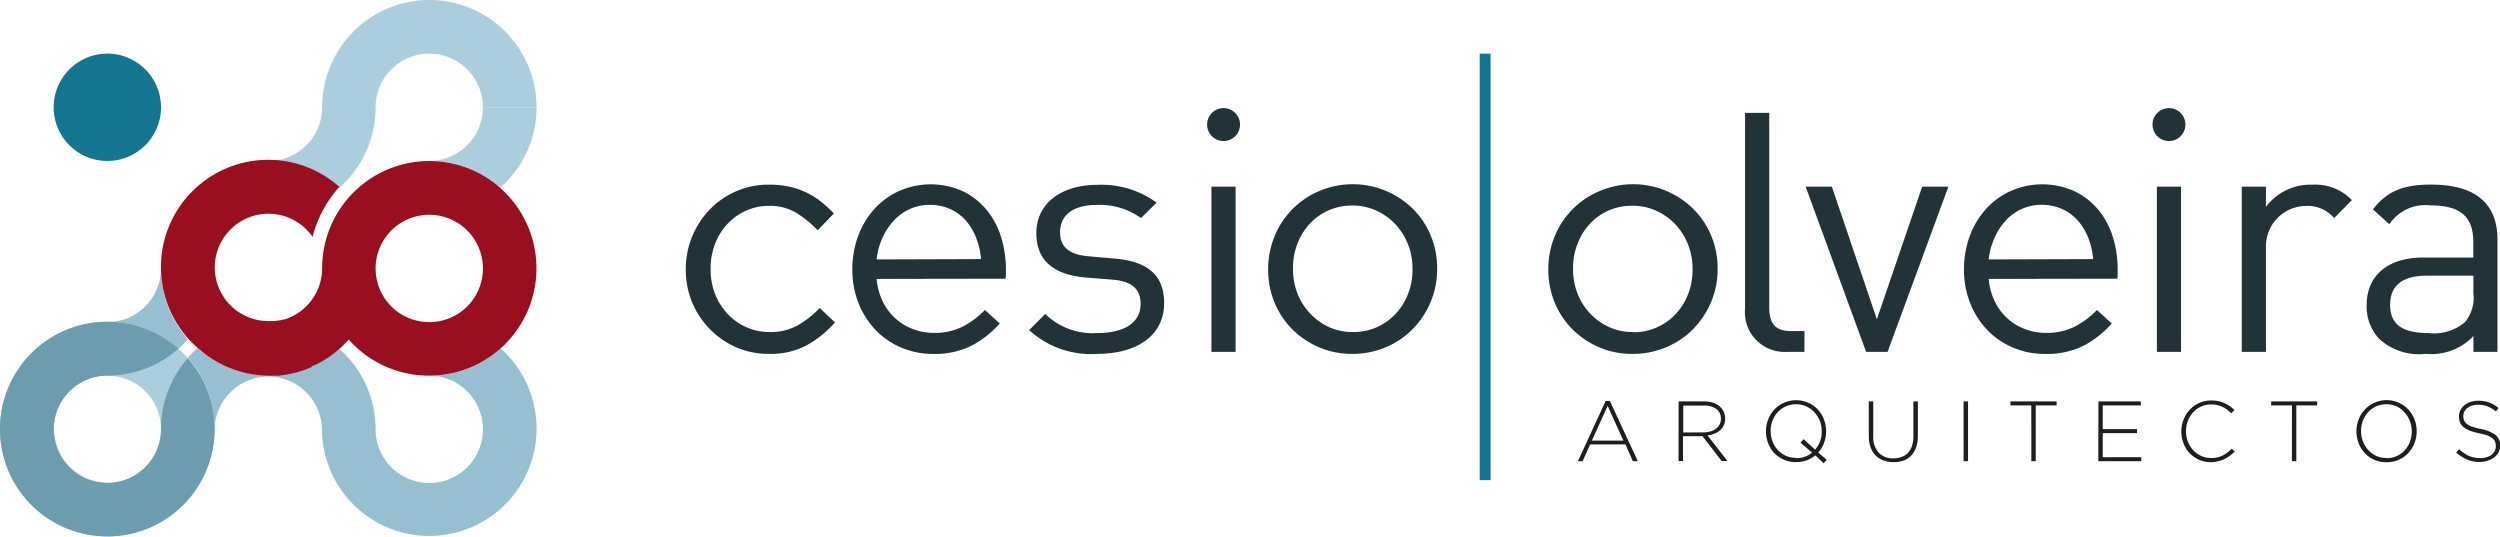 <svg xmlns="http://www.w3.org/2000/svg" viewBox="0 0 504.47 108.29"><defs><style>.cls-1{fill:#a7b0b5;}.cls-2{fill:#96c0d2;}.cls-3{fill:#137691;}.cls-4{fill:#9a0f1f;}.cls-5{fill:#11687f;}.cls-6{fill:#abcede;}.cls-7{fill:#6c9cb0;}.cls-8{fill:#213238;}.cls-9{fill:#201d1d;}</style></defs><g id="Capa_2" data-name="Capa 2"><g id="Capa_1-2" data-name="Capa 1"><g id="Grupo_97" data-name="Grupo 97"><g id="Grupo_93" data-name="Grupo 93"><path id="Trazado_147" data-name="Trazado 147" class="cls-1" d="M17.45,76.64a10.93,10.93,0,0,1,4.22-.85A10.93,10.93,0,0,0,17.45,76.64Z"/><path id="Trazado_148" data-name="Trazado 148" class="cls-1" d="M24.88,97a10.83,10.83,0,0,0,7.61-10.34A10.83,10.83,0,0,1,24.88,97Z"/><path id="Trazado_149" data-name="Trazado 149" class="cls-2" d="M37.89,68.45a21.58,21.58,0,0,1-5.41-14.3A10.83,10.83,0,0,1,21.65,65,21.56,21.56,0,0,1,36,70.37,21.74,21.74,0,0,0,37.89,68.45Z"/><path id="Trazado_150" data-name="Trazado 150" class="cls-2" d="M100.94,70.37A21.61,21.61,0,0,1,86.61,75.8h0A10.83,10.83,0,1,1,75.79,86.62a21.62,21.62,0,0,0-7.34-16.24,22.18,22.18,0,0,1-4.69,3.16l-.08,0c-.23.12-.46.22-.69.33l-.23.1-.63.26-.32.13-.59.21-.38.13-.56.17-.44.13-.53.14-.49.11-.51.11-.53.09-.49.08-.59.08-.44,0c-.23,0-.46,0-.69.06l-.37,0c-.35,0-.71,0-1.07,0a21.57,21.57,0,0,1-14.31-5.42,23.43,23.43,0,0,0-1.93,1.93,21.52,21.52,0,0,1,5.42,14.31h0a10.83,10.83,0,0,1,21.65,0,21.66,21.66,0,1,0,36-16.24Z"/><path id="Trazado_151" data-name="Trazado 151" class="cls-3" d="M21.66,32.48A10.83,10.83,0,1,0,10.83,21.65,10.82,10.82,0,0,0,21.66,32.48Z"/><path id="Trazado_153" data-name="Trazado 153" class="cls-4" d="M56.26,64.75l.18,0Z"/><path id="Trazado_155" data-name="Trazado 155" class="cls-4" d="M61.93,61.64l-.3.3Z"/><path id="Trazado_156" data-name="Trazado 156" class="cls-4" d="M55.13,64.91l.21,0Z"/><path id="Trazado_157" data-name="Trazado 157" class="cls-4" d="M60,63.2l.25-.16Z"/><path id="Trazado_158" data-name="Trazado 158" class="cls-4" d="M58.24,64.15l.24-.1Z"/><path id="Trazado_159" data-name="Trazado 159" class="cls-4" d="M60.93,62.56l.25-.21Z"/><path id="Trazado_160" data-name="Trazado 160" class="cls-4" d="M57.25,64.5l.16,0Z"/><path id="Trazado_161" data-name="Trazado 161" class="cls-4" d="M62.36,61.17c.08-.1.17-.19.25-.3C62.53,61,62.44,61.07,62.36,61.17Z"/><path id="Trazado_162" data-name="Trazado 162" class="cls-4" d="M59.26,63.67l.18-.1Z"/><path id="Trazado_163" data-name="Trazado 163" class="cls-4" d="M63,73.89l-.22.1Z"/><path id="Trazado_164" data-name="Trazado 164" class="cls-4" d="M62.14,74.25l-.32.13Z"/><path id="Trazado_165" data-name="Trazado 165" class="cls-4" d="M63.77,73.53l-.07,0Z"/><path id="Trazado_166" data-name="Trazado 166" class="cls-4" d="M56.27,75.68c-.23,0-.46,0-.69,0Z"/><path id="Trazado_167" data-name="Trazado 167" class="cls-4" d="M55.21,75.76c-.35,0-.71,0-1.07,0C54.51,75.79,54.86,75.78,55.21,75.76Z"/><path id="Trazado_168" data-name="Trazado 168" class="cls-4" d="M60.29,74.9l-.43.12Z"/><path id="Trazado_169" data-name="Trazado 169" class="cls-4" d="M59.32,75.16l-.48.11Z"/><path id="Trazado_170" data-name="Trazado 170" class="cls-4" d="M61.23,74.59l-.38.13Z"/><path id="Trazado_171" data-name="Trazado 171" class="cls-4" d="M57.31,75.55l-.6.08Z"/><path id="Trazado_172" data-name="Trazado 172" class="cls-4" d="M58.32,75.38l-.53.1Z"/><path id="Trazado_173" data-name="Trazado 173" class="cls-4" d="M58.48,64.06c.27-.12.53-.24.78-.38Z"/><path id="Trazado_174" data-name="Trazado 174" class="cls-4" d="M55.34,64.89c.31,0,.62-.08.92-.14Z"/><path id="Trazado_175" data-name="Trazado 175" class="cls-4" d="M56.44,64.71c.28-.07.55-.13.81-.21Q56.86,64.62,56.44,64.71Z"/><path id="Trazado_176" data-name="Trazado 176" class="cls-4" d="M57.41,64.46c.28-.09.56-.2.84-.31C58,64.26,57.69,64.37,57.41,64.46Z"/><path id="Trazado_177" data-name="Trazado 177" class="cls-4" d="M54.14,65c.34,0,.67,0,1,0C54.79,64.93,54.48,65,54.14,65Z"/><path id="Trazado_178" data-name="Trazado 178" class="cls-4" d="M59.44,63.57q.3-.16.6-.36Q59.74,63.41,59.44,63.57Z"/><path id="Trazado_180" data-name="Trazado 180" class="cls-4" d="M62.61,60.87c.15-.19.3-.39.44-.59C62.91,60.48,62.76,60.68,62.61,60.87Z"/><path id="Trazado_181" data-name="Trazado 181" class="cls-4" d="M61.93,61.64c.15-.15.28-.31.43-.47Z"/><path id="Trazado_182" data-name="Trazado 182" class="cls-4" d="M60.3,63c.21-.15.43-.31.63-.48Z"/><path id="Trazado_183" data-name="Trazado 183" class="cls-4" d="M61.18,62.35c.16-.13.3-.27.45-.4C61.48,62.08,61.34,62.22,61.18,62.35Z"/><path id="Trazado_184" data-name="Trazado 184" class="cls-4" d="M62.78,74l-.64.27Z"/><path id="Trazado_185" data-name="Trazado 185" class="cls-4" d="M63.7,73.57l-.7.33Z"/><path id="Trazado_186" data-name="Trazado 186" class="cls-4" d="M57.79,75.47l-.48.08Z"/><path id="Trazado_187" data-name="Trazado 187" class="cls-4" d="M58.84,75.27l-.52.11Z"/><path id="Trazado_188" data-name="Trazado 188" class="cls-4" d="M60.86,74.72l-.56.18Z"/><path id="Trazado_189" data-name="Trazado 189" class="cls-4" d="M61.82,74.38l-.59.21Z"/><path id="Trazado_190" data-name="Trazado 190" class="cls-4" d="M59.86,75l-.54.14Z"/><path id="Trazado_191" data-name="Trazado 191" class="cls-4" d="M63.77,73.53a21.81,21.81,0,0,0,4.69-3.16h0A22.18,22.18,0,0,1,63.77,73.53Z"/><path id="Trazado_192" data-name="Trazado 192" class="cls-4" d="M56.71,75.63l-.45.05Z"/><path id="Trazado_193" data-name="Trazado 193" class="cls-4" d="M55.58,75.73l-.37,0Z"/><path id="Trazado_194" data-name="Trazado 194" class="cls-5" d="M21.67,108.27A21.65,21.65,0,0,0,43.32,86.62h0a21.65,21.65,0,0,1-21.65,21.66Z"/><path id="Trazado_195" data-name="Trazado 195" class="cls-6" d="M36,70.37A21.58,21.58,0,0,1,21.67,75.8,10.82,10.82,0,0,1,32.49,86.62a21.52,21.52,0,0,1,5.42-14.31A22.08,22.08,0,0,0,36,70.37Z"/><path id="Trazado_196" data-name="Trazado 196" class="cls-5" d="M10.84,86.6a10.84,10.84,0,0,1,6.61-10,10.83,10.83,0,0,0,7.43,20.32,10.81,10.81,0,0,1-14-10.34Z"/><path id="Trazado_197" data-name="Trazado 197" class="cls-1" d="M32.49,86.61A10.83,10.83,0,1,1,21.65,75.79h0A21.57,21.57,0,0,0,36,70.37,21.65,21.65,0,1,0,43.3,86.61h0A21.56,21.56,0,0,0,37.89,72.3,21.55,21.55,0,0,0,32.49,86.61Z"/><path id="Trazado_198" data-name="Trazado 198" class="cls-7" d="M32.49,86.61A10.83,10.83,0,1,1,21.65,75.79h0A21.57,21.57,0,0,0,36,70.37,21.65,21.65,0,1,0,43.3,86.61h0A21.56,21.56,0,0,0,37.89,72.3,21.55,21.55,0,0,0,32.49,86.61Z"/><path id="Trazado_199" data-name="Trazado 199" class="cls-6" d="M97.45,21.65A10.83,10.83,0,0,1,86.62,32.48a21.58,21.58,0,0,1,14.32,5.41,21.56,21.56,0,0,0,7.33-16.24Z"/><g id="Grupo_92" data-name="Grupo 92"><path id="Trazado_200" data-name="Trazado 200" class="cls-6" d="M65,21.65A10.83,10.83,0,0,1,54.14,32.48a21.58,21.58,0,0,1,14.32,5.41,21.56,21.56,0,0,0,7.33-16.24h0A10.82,10.82,0,0,1,86.62,10.83V0A21.65,21.65,0,0,0,65,21.65Z"/><path id="Trazado_201" data-name="Trazado 201" class="cls-6" d="M86.62,0l-.08.07V10.69l.08.14h0A10.82,10.82,0,0,1,97.45,21.65h10.82A21.65,21.65,0,0,0,86.62,0Z"/></g></g><path id="Trazado_202" data-name="Trazado 202" class="cls-4" d="M100.94,37.89A21.64,21.64,0,0,0,65,54.13a10.76,10.76,0,0,1-1.92,6.14h0a6.13,6.13,0,0,1-.44.6l-.24.3c-.14.16-.28.31-.43.46s-.2.21-.31.31-.28.28-.44.4l-.25.22c-.21.16-.42.32-.64.47l-.25.17a6,6,0,0,1-.6.36l-.18.1c-.25.14-.52.26-.78.38l-.24.1c-.28.11-.56.22-.84.31l-.16,0c-.26.08-.53.14-.8.2l-.19,0a9.27,9.27,0,0,1-.92.14l-.21,0c-.33,0-.65,0-1,0a10.83,10.83,0,1,1,8.91-17,24.28,24.28,0,0,1,5.41-10.09,21.64,21.64,0,0,0-36,16.23v0a21.58,21.58,0,0,0,5.41,14.3,21.86,21.86,0,0,0,1.93,1.92A21.57,21.57,0,0,0,54.14,75.8c.36,0,.72,0,1.07,0l.37,0,.69,0,.45-.06.59-.07.48-.08.53-.1.52-.11.48-.11.54-.14.43-.12.56-.17.38-.13.59-.22.32-.12.63-.26L63,73.9l.7-.32.07,0a21.77,21.77,0,0,0,4.69-3.15h0a24.59,24.59,0,0,0,1.91-1.91A21.59,21.59,0,0,0,86.61,75.8h0a21.65,21.65,0,0,0,14.31-37.89ZM86.62,65A10.83,10.83,0,1,1,97.45,54.13,10.82,10.82,0,0,1,86.62,65Z"/><g id="Grupo_96" data-name="Grupo 96"><g id="Grupo_94" data-name="Grupo 94"><path id="Trazado_203" data-name="Trazado 203" class="cls-8" d="M221.35,71.41a18.39,18.39,0,0,1-13.68-4.81l3.25-3.25a13.64,13.64,0,0,0,10.37,3.86c5.48,0,8.87-2,8.87-5.9,0-2.91-1.69-4.54-5.55-4.87L219.12,56c-6.51-.54-10-3.46-10-8.94,0-6.1,5.15-9.76,12.27-9.76a18.85,18.85,0,0,1,12,3.59L230.23,44a14.21,14.21,0,0,0-8.87-2.65c-4.88,0-7.45,2.11-7.45,5.49,0,2.85,1.62,4.54,5.82,4.88l5.35.47c5.83.55,9.83,2.78,9.83,9C234.9,67.69,229.42,71.41,221.35,71.41Z"/><path id="Trazado_204" data-name="Trazado 204" class="cls-8" d="M246.9,28.46a3.32,3.32,0,0,1,0-6.64h0a3.32,3.32,0,0,1,0,6.64ZM244.45,71V37.67h4.88V71Z"/><path id="Trazado_205" data-name="Trazado 205" class="cls-8" d="M360.64,71a8,8,0,0,1-8.51-7.33,8.81,8.81,0,0,1,0-1.54V22.77h4.88V61.93c0,3.25,1.08,4.88,4.47,4.88h2.64V71Z"/><path id="Trazado_206" data-name="Trazado 206" class="cls-8" d="M380.89,71h-4.33l-12.2-33.33h5.29l9.08,26.76,9.14-26.76h5.29Z"/><path id="Trazado_207" data-name="Trazado 207" class="cls-8" d="M437.67,28.46a3.32,3.32,0,0,1,0-6.64h0a3.32,3.32,0,0,1,0,6.64ZM435.23,71V37.67h4.87V71Z"/><path id="Trazado_208" data-name="Trazado 208" class="cls-8" d="M471,44a7,7,0,0,0-5.76-2.44,8.14,8.14,0,0,0-8,8.25c0,.23,0,.46,0,.69V71h-4.88V37.67h4.88v4.07a11.2,11.2,0,0,1,9.35-4.47,10.27,10.27,0,0,1,8,3.11Z"/><path id="Trazado_209" data-name="Trazado 209" class="cls-8" d="M499.11,71V67.81a11.68,11.68,0,0,1-9.62,3.59,11.84,11.84,0,0,1-9.42-3.05,9.6,9.6,0,0,1-2.51-6.77c0-5.83,4.07-9.62,11.52-9.62h10V48.78c0-4.88-2.44-7.33-8.54-7.33a8.76,8.76,0,0,0-8.4,3.8l-3.32-3c3-3.86,6.37-5,11.79-5,8.95,0,13.35,3.86,13.35,11.11V71Zm0-15.38h-9.35c-5,0-7.46,2-7.46,5.89s2.38,5.69,7.66,5.69A9.68,9.68,0,0,0,497.41,65a7.69,7.69,0,0,0,1.69-5.76Z"/><path id="Trazado_210" data-name="Trazado 210" class="cls-8" d="M155.16,71.41a16.3,16.3,0,0,1-6.68-1.36,17,17,0,0,1-10.1-15.61v-.12a17.37,17.37,0,0,1,4.79-12,16.65,16.65,0,0,1,5.32-3.7,16.33,16.33,0,0,1,6.68-1.36,18.34,18.34,0,0,1,4.24.44,15.61,15.61,0,0,1,6.39,3.1,24.26,24.26,0,0,1,2.47,2.28L165,46.47A22.65,22.65,0,0,0,160.77,43a10.36,10.36,0,0,0-5.67-1.46,11,11,0,0,0-4.62,1,11.56,11.56,0,0,0-3.73,2.69,12.44,12.44,0,0,0-2.47,4,13.83,13.83,0,0,0-.89,5v.13a13.38,13.38,0,0,0,.92,5,12.59,12.59,0,0,0,2.54,4A11.48,11.48,0,0,0,155.42,67,11.11,11.11,0,0,0,161,65.63a19,19,0,0,0,4.4-3.48l3.09,2.91a21.6,21.6,0,0,1-5.6,4.56A15.52,15.52,0,0,1,155.16,71.41Z"/><path id="Trazado_211" data-name="Trazado 211" class="cls-8" d="M176.89,56.28a13.25,13.25,0,0,0,1.27,4.62,10.86,10.86,0,0,0,2.6,3.42,11.2,11.2,0,0,0,3.54,2.12,11.58,11.58,0,0,0,4.12.73,12.49,12.49,0,0,0,5.85-1.27,17.45,17.45,0,0,0,4.47-3.35l3,2.72a20,20,0,0,1-5.64,4.46,16.53,16.53,0,0,1-7.85,1.69A16.1,16.1,0,0,1,182,70.19a15.64,15.64,0,0,1-5.2-3.48,16.81,16.81,0,0,1-3.51-5.41,18.27,18.27,0,0,1-1.3-7,19,19,0,0,1,1.18-6.68,16.68,16.68,0,0,1,3.26-5.44,15.15,15.15,0,0,1,5-3.64,15.81,15.81,0,0,1,12.75,0,14.21,14.21,0,0,1,4.8,3.68,16.39,16.39,0,0,1,3,5.51,22.28,22.28,0,0,1,1,6.78v.73a8.18,8.18,0,0,1-.06,1Zm21.08-4a15.38,15.38,0,0,0-.95-4.18A11.79,11.79,0,0,0,195,44.62a9.29,9.29,0,0,0-3.17-2.39,10,10,0,0,0-4.27-.89,9.6,9.6,0,0,0-3.92.82,10,10,0,0,0-3.23,2.3A12.69,12.69,0,0,0,178.07,48a14,14,0,0,0-1.18,4.35Z"/><path id="Trazado_212" data-name="Trazado 212" class="cls-8" d="M401.29,56.28a13.25,13.25,0,0,0,1.27,4.62,11.06,11.06,0,0,0,6.14,5.54,11.53,11.53,0,0,0,4.11.73,12.5,12.5,0,0,0,5.86-1.27,17,17,0,0,0,4.46-3.35l3,2.72a19.79,19.79,0,0,1-5.63,4.46,16.57,16.57,0,0,1-7.86,1.69,16.1,16.1,0,0,1-6.32-1.23,15.79,15.79,0,0,1-5.2-3.48,16.81,16.81,0,0,1-3.51-5.41,18.09,18.09,0,0,1-1.3-7,19,19,0,0,1,1.17-6.68,16.85,16.85,0,0,1,3.26-5.44,15.15,15.15,0,0,1,5-3.64,15.83,15.83,0,0,1,12.76,0,14.35,14.35,0,0,1,4.82,3.68,16.2,16.2,0,0,1,3,5.51,22,22,0,0,1,1,6.78v.73a8.18,8.18,0,0,1-.06,1Zm21.08-4a14.67,14.67,0,0,0-.95-4.18,11.58,11.58,0,0,0-2.05-3.49,9.2,9.2,0,0,0-3.17-2.39,10,10,0,0,0-4.27-.89,9.6,9.6,0,0,0-3.92.82,9.84,9.84,0,0,0-3.23,2.3A12.69,12.69,0,0,0,402.47,48a14,14,0,0,0-1.17,4.35Z"/><path id="Trazado_213" data-name="Trazado 213" class="cls-8" d="M272.85,71.41a16.74,16.74,0,0,1-6.76-1.36,17.34,17.34,0,0,1-5.38-3.66A16.5,16.5,0,0,1,257.17,61a17.13,17.13,0,0,1-1.27-6.55v-.13a17.24,17.24,0,0,1,1.27-6.58,16.69,16.69,0,0,1,8.95-9.15,17.29,17.29,0,0,1,19.09,3.66,16.56,16.56,0,0,1,3.54,5.38A17.13,17.13,0,0,1,290,54.19v.13a16.86,16.86,0,0,1-1.3,6.58,17.36,17.36,0,0,1-3.58,5.45,16.73,16.73,0,0,1-5.44,3.7A17.13,17.13,0,0,1,272.85,71.41ZM273,67a11.5,11.5,0,0,0,4.87-1,11.67,11.67,0,0,0,3.8-2.72,12.41,12.41,0,0,0,2.47-4,13.3,13.3,0,0,0,.89-4.87v-.13a13.4,13.4,0,0,0-.92-5,12.71,12.71,0,0,0-2.56-4.05,12.31,12.31,0,0,0-3.87-2.75,11.38,11.38,0,0,0-4.81-1,11.53,11.53,0,0,0-8.64,3.73,12.94,12.94,0,0,0-2.44,4,13.7,13.7,0,0,0-.88,4.9v.13a13.59,13.59,0,0,0,.91,5,12.46,12.46,0,0,0,2.54,4A12.17,12.17,0,0,0,268.17,66,11.38,11.38,0,0,0,273,67Z"/><path id="Trazado_214" data-name="Trazado 214" class="cls-8" d="M329.38,71.41a16.66,16.66,0,0,1-6.75-1.36,17.27,17.27,0,0,1-5.39-3.66A16.66,16.66,0,0,1,313.7,61a17.13,17.13,0,0,1-1.27-6.55v-.13a17.24,17.24,0,0,1,1.27-6.58,16.68,16.68,0,0,1,9-9.15,17.28,17.28,0,0,1,19.08,3.66,16.58,16.58,0,0,1,3.55,5.38,16.9,16.9,0,0,1,1.26,6.55v.13a16.68,16.68,0,0,1-1.29,6.58,17.53,17.53,0,0,1-3.58,5.45,16.73,16.73,0,0,1-5.44,3.7A17.18,17.18,0,0,1,329.38,71.41Zm.13-4.37a11.54,11.54,0,0,0,4.88-1,11.74,11.74,0,0,0,3.79-2.72,12.41,12.41,0,0,0,2.47-4,13.3,13.3,0,0,0,.89-4.87v-.13a13.4,13.4,0,0,0-.92-5,12.71,12.71,0,0,0-2.56-4.05,12.31,12.31,0,0,0-3.87-2.75,11.38,11.38,0,0,0-4.81-1,11.53,11.53,0,0,0-4.87,1,11.27,11.27,0,0,0-3.76,2.72,12.46,12.46,0,0,0-2.44,4,13.49,13.49,0,0,0-.89,4.9v.13a13.4,13.4,0,0,0,.92,5,12.46,12.46,0,0,0,2.54,4A11.94,11.94,0,0,0,324.71,66a11.31,11.31,0,0,0,4.8,1Z"/></g><path id="Trazado_215" data-name="Trazado 215" class="cls-3" d="M298.59,96.89V10.83h2.19V96.89Z"/><g id="Grupo_95" data-name="Grupo 95"><path id="Trazado_216" data-name="Trazado 216" class="cls-9" d="M324,80.91h.86l5.63,12.15h-1L328,89.68h-7.12l-1.53,3.38h-.94Zm3.58,8-3.17-7-3.19,7Z"/><path id="Trazado_217" data-name="Trazado 217" class="cls-9" d="M338.72,81h5.07a5.49,5.49,0,0,1,2,.31,4,4,0,0,1,1.41.87,3.17,3.17,0,0,1,.91,2.26v0a3.33,3.33,0,0,1-.26,1.36,3.38,3.38,0,0,1-.74,1,4,4,0,0,1-1.13.7,5.75,5.75,0,0,1-1.41.37l4,5.15H347.4l-3.85-5h-3.94v5h-.9Zm5,6.25a5.16,5.16,0,0,0,1.41-.19,3.37,3.37,0,0,0,1.13-.54,2.78,2.78,0,0,0,.73-.87,2.48,2.48,0,0,0,.27-1.17v0a2.34,2.34,0,0,0-.91-1.94,4.08,4.08,0,0,0-2.56-.7h-4.13v5.43Z"/><path id="Trazado_218" data-name="Trazado 218" class="cls-9" d="M366.32,91.89a6,6,0,0,1-1.75,1,6.56,6.56,0,0,1-2.15.36,5.91,5.91,0,0,1-2.49-.51A6.17,6.17,0,0,1,358,91.4a6.09,6.09,0,0,1-1.22-2,6.63,6.63,0,0,1-.43-2.37v0a6.6,6.6,0,0,1,.44-2.37,6.2,6.2,0,0,1,1.23-2,6.06,6.06,0,0,1,8.56-.26l.25.26a6.11,6.11,0,0,1,1.23,2,6.76,6.76,0,0,1,.43,2.36v0a6.73,6.73,0,0,1-.41,2.31,6,6,0,0,1-1.18,2l1.72,1.45-.64.69Zm-3.87.56a4.93,4.93,0,0,0,3.21-1.12l-2.35-2,.64-.71,2.31,2.11a5.49,5.49,0,0,0,1-1.67,5.59,5.59,0,0,0,.34-2v0a5.59,5.59,0,0,0-1.45-3.84A5.07,5.07,0,0,0,360.36,82a5.15,5.15,0,0,0-1.62,1.15,5.37,5.37,0,0,0-1.06,1.72,5.58,5.58,0,0,0-.38,2.1v0a5.9,5.9,0,0,0,.39,2.12,5.42,5.42,0,0,0,1.06,1.73,5.34,5.34,0,0,0,1.63,1.16,4.93,4.93,0,0,0,2.07.4Z"/><path id="Trazado_219" data-name="Trazado 219" class="cls-9" d="M382.05,93.25a5.59,5.59,0,0,1-2-.34,4.13,4.13,0,0,1-1.57-1,4.53,4.53,0,0,1-1-1.62A6.45,6.45,0,0,1,377.1,88V81h.9v7a4.66,4.66,0,0,0,1.08,3.32,3.83,3.83,0,0,0,3,1.16,4.46,4.46,0,0,0,1.66-.28,3.31,3.31,0,0,0,1.27-.82,3.76,3.76,0,0,0,.8-1.38A6,6,0,0,0,386.1,88V81H387v7a6.56,6.56,0,0,1-.36,2.28,4.79,4.79,0,0,1-1,1.67,4.37,4.37,0,0,1-1.56,1A5.48,5.48,0,0,1,382.05,93.25Z"/><path id="Trazado_220" data-name="Trazado 220" class="cls-9" d="M396.22,81h.91V93.06h-.9Z"/><path id="Trazado_221" data-name="Trazado 221" class="cls-9" d="M409.89,81.81h-4.21V81H415v.81h-4.21V93.07h-.89Z"/><path id="Trazado_222" data-name="Trazado 222" class="cls-9" d="M423.44,81H432v.81h-7.69v4.78h6.91v.81h-6.91v4.86h7.77v.81h-8.67Z"/><path id="Trazado_223" data-name="Trazado 223" class="cls-9" d="M446.17,93.27a5.86,5.86,0,0,1-5.55-3.78,6.71,6.71,0,0,1-.45-2.43v0a6.38,6.38,0,0,1,.46-2.41,6.18,6.18,0,0,1,1.26-2,5.83,5.83,0,0,1,4.32-1.84,7.15,7.15,0,0,1,1.46.14,5.54,5.54,0,0,1,1.21.4,6.2,6.2,0,0,1,1.06.61,10.09,10.09,0,0,1,.95.78l-.64.66a9.06,9.06,0,0,0-.82-.71,4.89,4.89,0,0,0-.93-.56,5.14,5.14,0,0,0-2.32-.51,4.79,4.79,0,0,0-2,.41,4.85,4.85,0,0,0-1.61,1.15,5.36,5.36,0,0,0-1.07,1.71A5.94,5.94,0,0,0,441.1,87v0a5.81,5.81,0,0,0,.4,2.14,5.43,5.43,0,0,0,1.08,1.72A4.85,4.85,0,0,0,444.19,92a4.67,4.67,0,0,0,2,.42,5,5,0,0,0,2.27-.48,7.18,7.18,0,0,0,1.88-1.41l.6.59a10.07,10.07,0,0,1-1,.85,5.76,5.76,0,0,1-1.09.66,5.43,5.43,0,0,1-1.25.43A6.55,6.55,0,0,1,446.17,93.27Z"/><path id="Trazado_224" data-name="Trazado 224" class="cls-9" d="M462.49,81.81h-4.2V81h9.29v.81h-4.21V93.07h-.89Z"/><path id="Trazado_225" data-name="Trazado 225" class="cls-9" d="M481.55,93.27a5.86,5.86,0,0,1-4.39-1.87,6.11,6.11,0,0,1-1.23-2,6.85,6.85,0,0,1-.43-2.37v0a6.6,6.6,0,0,1,.44-2.37,6.06,6.06,0,0,1,1.24-2,5.78,5.78,0,0,1,1.91-1.37A6,6,0,0,1,486,82.66a6.11,6.11,0,0,1,1.23,2,6.53,6.53,0,0,1,.43,2.36s0,0,0,0a6.6,6.6,0,0,1-.44,2.37,6.2,6.2,0,0,1-1.23,2,5.68,5.68,0,0,1-1.92,1.37A6,6,0,0,1,481.55,93.27Zm0-.81a4.91,4.91,0,0,0,3.68-1.58,5.33,5.33,0,0,0,1.06-1.71,6.06,6.06,0,0,0,.38-2.11v0a5.85,5.85,0,0,0-.39-2.11,5.29,5.29,0,0,0-1.07-1.72A5,5,0,0,0,483.62,82a5.2,5.2,0,0,0-4.13,0,5,5,0,0,0-1.62,1.16,5.7,5.7,0,0,0-1.06,1.71,5.83,5.83,0,0,0-.37,2.11v0a5.59,5.59,0,0,0,1.45,3.84A5.06,5.06,0,0,0,479.52,92a4.91,4.91,0,0,0,2.07.41Z"/><path id="Trazado_226" data-name="Trazado 226" class="cls-9" d="M500.49,93.23a6.64,6.64,0,0,1-2.61-.48,8.12,8.12,0,0,1-2.26-1.44l.59-.68a8.45,8.45,0,0,0,1,.8,5.33,5.33,0,0,0,1,.57,5.7,5.7,0,0,0,1.09.32,6.43,6.43,0,0,0,1.24.12,4.33,4.33,0,0,0,1.24-.18,3,3,0,0,0,1-.5,2.39,2.39,0,0,0,.62-.76,2.12,2.12,0,0,0,.23-1v0a2.47,2.47,0,0,0-.15-.86,1.59,1.59,0,0,0-.53-.69,4.22,4.22,0,0,0-1-.57,11.09,11.09,0,0,0-1.69-.45,11.66,11.66,0,0,1-1.86-.53,4.63,4.63,0,0,1-1.27-.7,2.55,2.55,0,0,1-.72-.94,3.23,3.23,0,0,1-.22-1.23v0a2.72,2.72,0,0,1,.28-1.25,3.31,3.31,0,0,1,.81-1,3.69,3.69,0,0,1,1.23-.67,4.53,4.53,0,0,1,1.55-.24,6.14,6.14,0,0,1,2.25.36,6.53,6.53,0,0,1,1.87,1.1l-.56.7a5.27,5.27,0,0,0-3.61-1.36,4.12,4.12,0,0,0-1.21.18,3,3,0,0,0-.93.5,2.06,2.06,0,0,0-.59.72,1.9,1.9,0,0,0-.21.88v0a2.88,2.88,0,0,0,.14.87,1.77,1.77,0,0,0,.54.7,3.81,3.81,0,0,0,1.07.57,13.91,13.91,0,0,0,1.76.48,7,7,0,0,1,3,1.21,2.63,2.63,0,0,1,.92,2.11v0a2.86,2.86,0,0,1-.3,1.34,3.21,3.21,0,0,1-.83,1,3.78,3.78,0,0,1-1.25.67A5.07,5.07,0,0,1,500.49,93.23Z"/></g></g></g></g></g></svg>